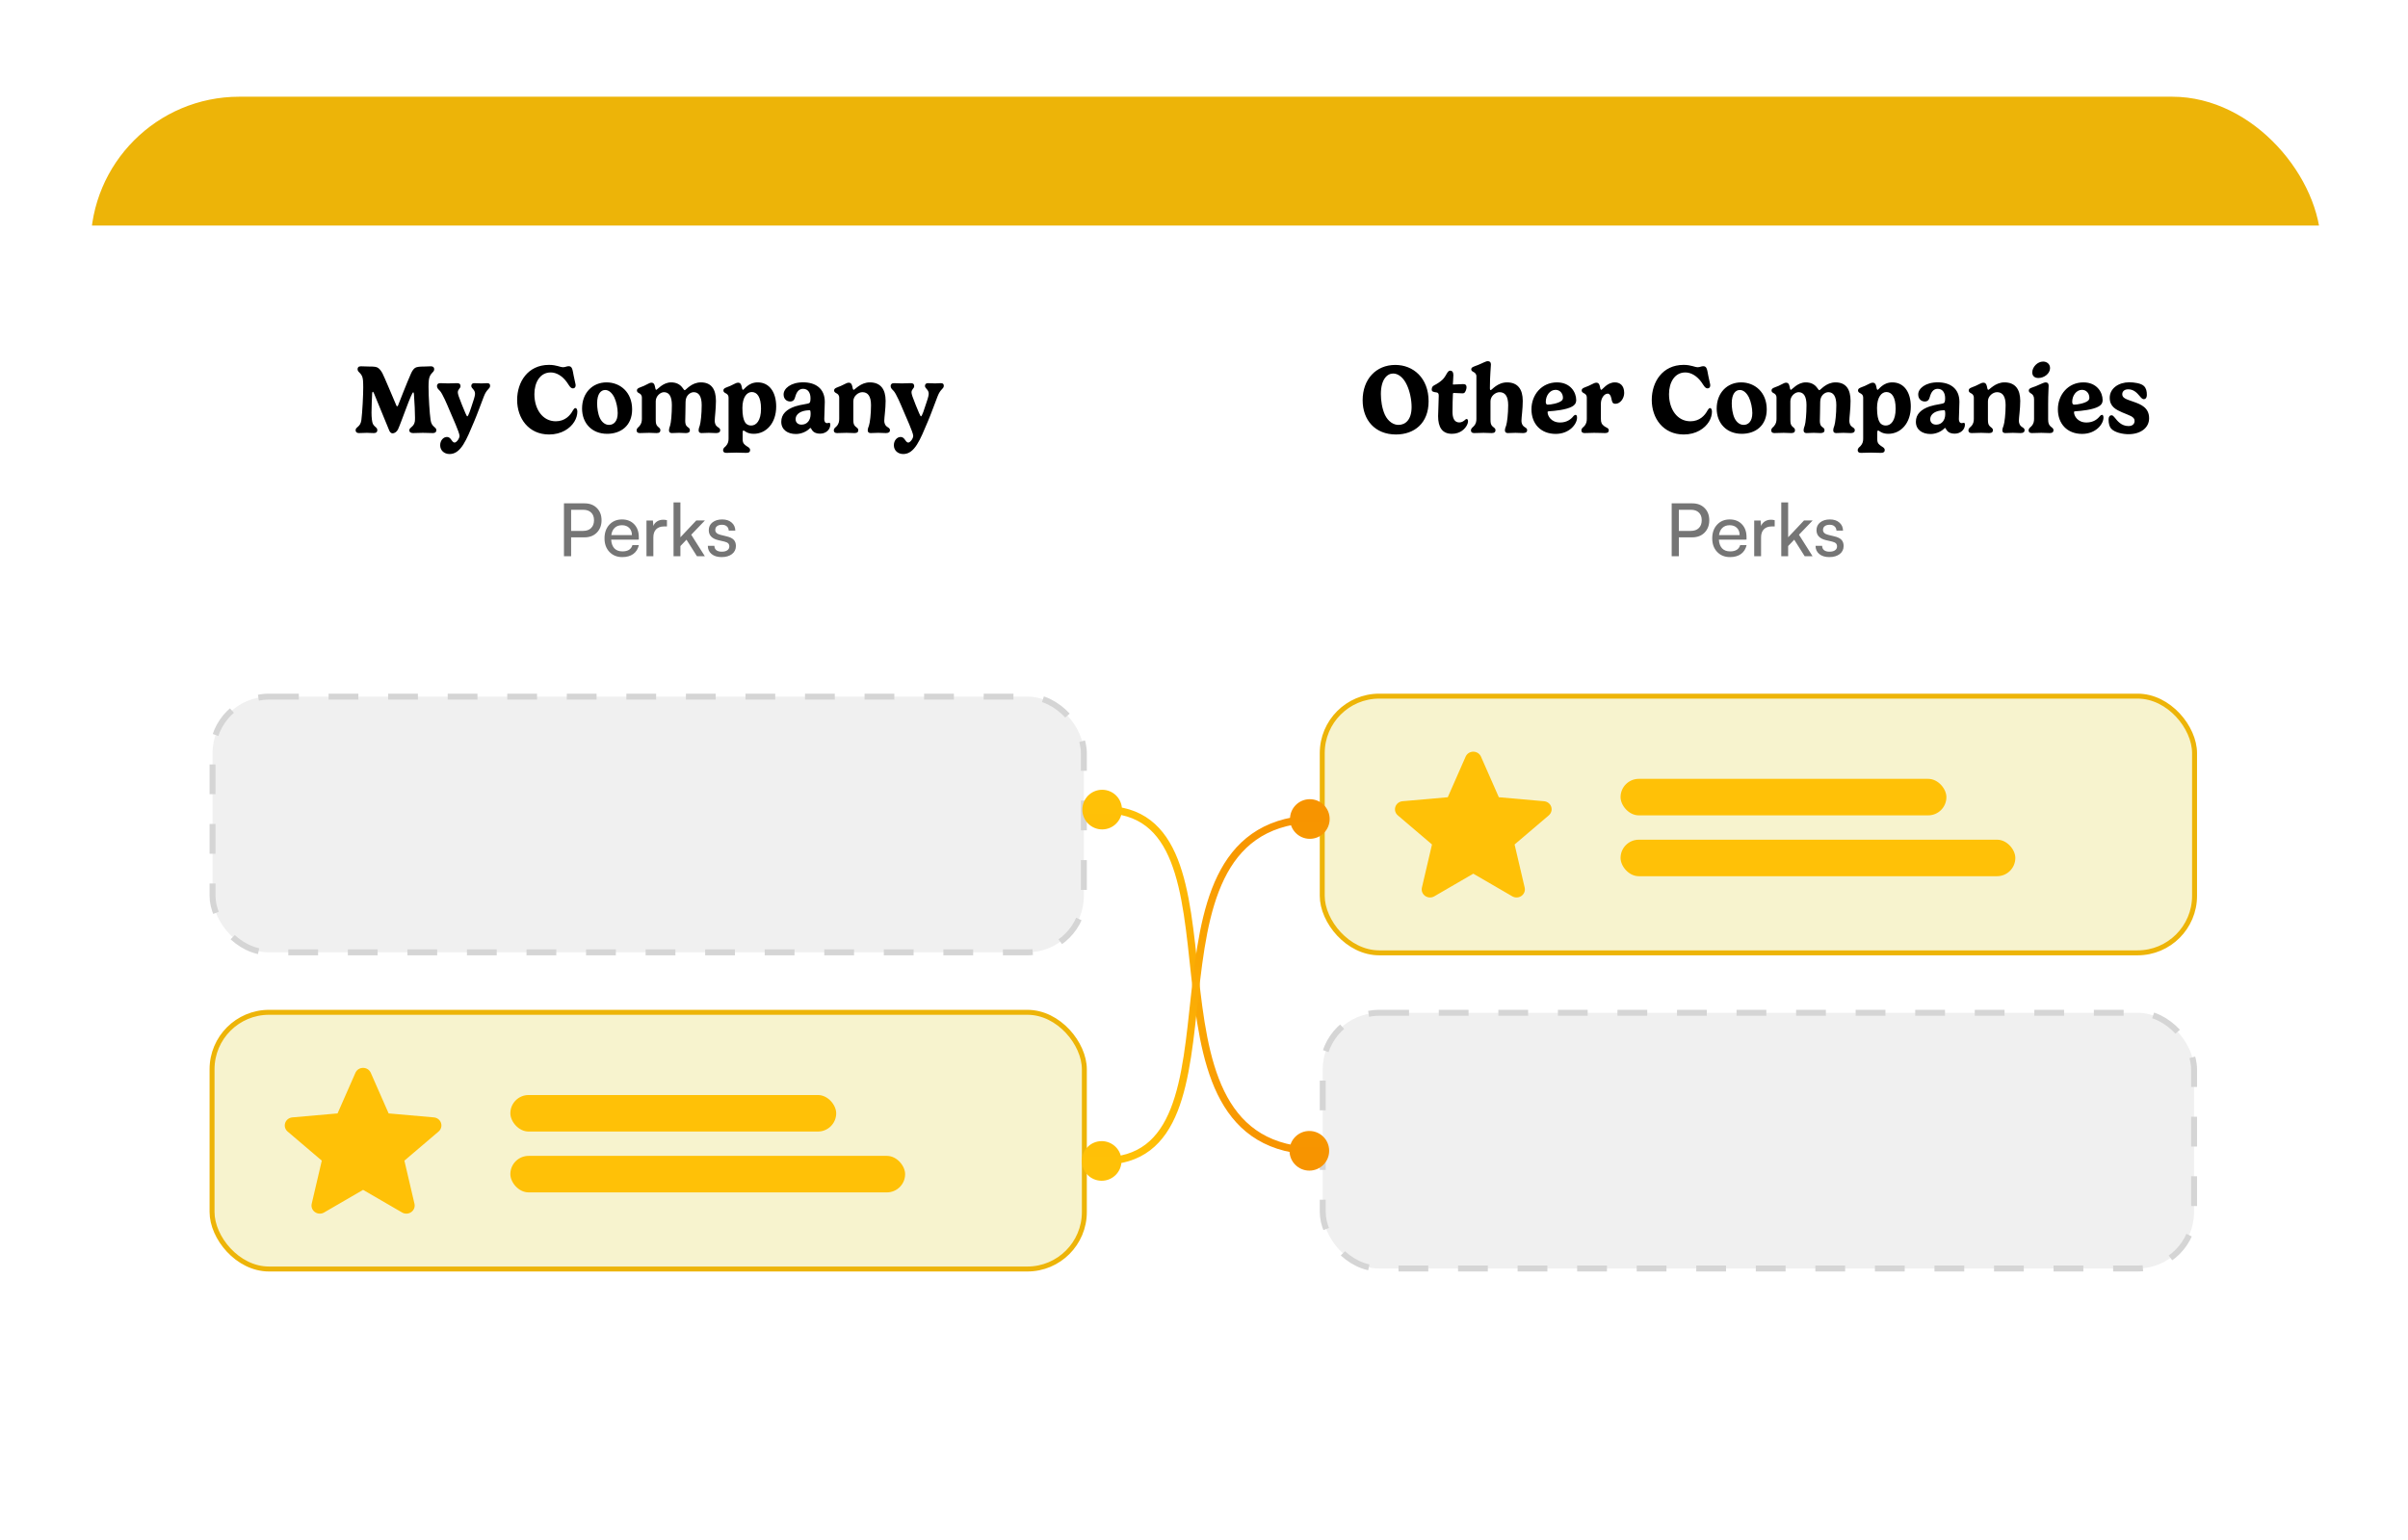 <svg width="186" height="119" viewBox="0 0 186 119" fill="none" xmlns="http://www.w3.org/2000/svg">
    <g filter="url(#filter0_d_2224_10115)">
        <g clip-path="url(#clip0_2224_10115)">
            <rect x="7" y="7" width="172.27" height="104.021" rx="11.485" fill="url(#paint0_linear_2224_10115)" />
            <path
                d="M31.924 29.833C31.856 29.833 31.683 30.239 31.295 31.275C31.058 31.904 30.847 32.483 30.738 32.709C30.648 32.875 30.504 33.003 30.309 33.003C30.211 33.003 30.124 32.913 30.075 32.807C29.973 32.589 29.209 30.672 28.908 29.964C28.859 29.851 28.829 29.795 28.799 29.795C28.768 29.795 28.753 29.844 28.746 29.923C28.731 30.058 28.697 31.181 28.697 31.399C28.697 31.791 28.738 32.133 28.799 32.265C28.938 32.536 29.145 32.54 29.145 32.762C29.145 32.894 29.073 32.984 28.874 32.984C28.629 32.984 28.482 32.965 28.347 32.965C28.177 32.965 27.978 32.984 27.729 32.984C27.552 32.984 27.469 32.898 27.469 32.766C27.469 32.483 27.838 32.547 27.914 31.975C27.993 31.343 28.057 30.04 28.057 29.456C28.057 29.226 28.049 29.038 28.038 28.899C27.985 28.304 27.62 28.338 27.62 28.048C27.62 27.92 27.684 27.826 27.884 27.826C28.019 27.826 28.328 27.844 28.512 27.844C28.949 27.844 29.073 27.867 29.205 27.95C29.345 28.037 29.473 28.24 29.544 28.372C29.661 28.586 30.391 30.33 30.614 30.849C30.629 30.891 30.648 30.917 30.678 30.917C30.696 30.917 30.719 30.906 30.745 30.853C30.809 30.687 31.468 28.997 31.758 28.357C31.856 28.149 31.954 28.021 32.067 27.946C32.191 27.871 32.391 27.844 32.779 27.844C32.895 27.844 33.151 27.826 33.287 27.826C33.472 27.826 33.539 27.924 33.539 28.052C33.539 28.33 33.197 28.315 33.125 28.887C33.106 29.042 33.102 29.275 33.102 29.422C33.102 30.22 33.189 31.489 33.257 31.96C33.336 32.555 33.705 32.483 33.705 32.766C33.705 32.898 33.622 32.984 33.434 32.984C33.193 32.984 32.831 32.965 32.666 32.965C32.41 32.965 32.157 32.984 31.913 32.984C31.721 32.984 31.615 32.905 31.615 32.777C31.615 32.525 31.962 32.536 32.041 32.096C32.052 32.032 32.056 31.926 32.056 31.794C32.056 31.456 32.026 30.627 31.973 29.961C31.962 29.866 31.935 29.833 31.924 29.833ZM37.374 30.156C37.156 30.714 36.862 31.538 36.628 32.081C36.033 33.489 35.612 34.603 34.727 34.603C34.316 34.603 34 34.332 34 33.922C34 33.56 34.241 33.285 34.523 33.285C34.663 33.285 34.749 33.361 34.817 33.447C34.915 33.579 34.987 33.715 35.118 33.715C35.258 33.715 35.495 33.413 35.495 33.199C35.495 32.943 34.934 31.734 34.727 31.233C34.561 30.842 34.173 29.897 33.959 29.701C33.849 29.592 33.752 29.501 33.752 29.351C33.752 29.219 33.834 29.128 34 29.128C34.218 29.128 34.384 29.147 34.61 29.147C34.817 29.147 35.077 29.128 35.303 29.128C35.469 29.128 35.57 29.174 35.57 29.377C35.57 29.52 35.363 29.61 35.363 29.833C35.363 29.972 35.442 30.202 35.679 30.793C35.894 31.316 36.041 31.693 36.094 31.693C36.173 31.693 36.335 31.2 36.523 30.612C36.67 30.186 36.692 30.036 36.692 29.942C36.692 29.618 36.403 29.543 36.403 29.343C36.403 29.207 36.497 29.128 36.621 29.128C36.787 29.128 37.035 29.147 37.186 29.147C37.359 29.147 37.517 29.128 37.638 29.128C37.811 29.128 37.856 29.219 37.856 29.324C37.856 29.595 37.608 29.539 37.374 30.156ZM39.945 30.424C39.945 29.046 40.762 27.716 42.408 27.716C42.988 27.716 43.259 27.897 43.496 27.897C43.666 27.897 43.775 27.818 43.925 27.818C44.215 27.818 44.223 28.108 44.313 28.556C44.411 29.064 44.464 29.189 44.464 29.294C44.464 29.456 44.37 29.531 44.26 29.531C44.061 29.531 43.959 29.302 43.794 29.064C43.447 28.579 42.992 28.3 42.54 28.3C41.708 28.3 41.278 29.079 41.278 29.976C41.278 31.135 41.907 32.073 42.931 32.073C43.639 32.073 44.046 31.621 44.242 31.252C44.309 31.143 44.366 31.053 44.445 31.053C44.554 31.053 44.596 31.203 44.596 31.328C44.596 31.572 44.52 31.851 44.362 32.107C44.038 32.63 43.368 33.093 42.415 33.093C40.826 33.093 39.945 31.836 39.945 30.424ZM46.749 29.656C46.421 29.656 46.124 29.938 46.124 30.687C46.124 31.038 46.18 31.486 46.338 31.828C46.508 32.182 46.775 32.352 47.042 32.352C47.389 32.352 47.713 32.099 47.713 31.437C47.713 31.053 47.611 30.578 47.457 30.243C47.265 29.851 47.005 29.656 46.749 29.656ZM44.96 31.087C44.96 29.893 45.755 29.068 46.85 29.068C47.894 29.068 48.827 29.817 48.827 31.154C48.827 32.416 47.954 33.041 46.896 33.041C45.717 33.041 44.96 32.22 44.96 31.087ZM52.891 29.671C52.981 29.671 53.403 29.068 54.137 29.068C54.947 29.068 55.301 29.595 55.301 30.499C55.301 31.12 55.207 31.772 55.207 32.035C55.207 32.205 55.263 32.378 55.38 32.472C55.512 32.581 55.629 32.604 55.629 32.766C55.629 32.898 55.534 32.984 55.316 32.984C55.124 32.984 54.943 32.965 54.747 32.965C54.495 32.965 54.416 32.984 54.179 32.984C54.021 32.984 53.964 32.89 53.964 32.777C53.964 32.63 54.021 32.491 54.051 32.408C54.122 32.194 54.201 31.501 54.201 30.83C54.201 30.141 53.972 29.825 53.584 29.825C53.332 29.825 52.955 30.062 52.955 30.578C52.955 31.2 52.929 31.772 52.929 32.035C52.929 32.205 52.955 32.374 53.064 32.472C53.188 32.581 53.29 32.604 53.29 32.766C53.29 32.898 53.2 32.984 52.981 32.984C52.786 32.984 52.65 32.965 52.458 32.965C52.206 32.965 52.127 32.984 51.889 32.984C51.731 32.984 51.675 32.89 51.675 32.777C51.675 32.63 51.731 32.491 51.761 32.408C51.833 32.194 51.897 31.501 51.897 30.83C51.897 30.141 51.675 29.825 51.287 29.825C51.016 29.825 50.651 30.122 50.651 30.529V31.93C50.651 32.227 50.681 32.34 50.786 32.457C50.888 32.57 51.008 32.596 51.008 32.766C51.008 32.894 50.937 32.984 50.722 32.984C50.515 32.984 50.331 32.965 50.139 32.965C49.898 32.965 49.675 32.984 49.412 32.984C49.235 32.984 49.175 32.89 49.175 32.777C49.175 32.615 49.31 32.532 49.378 32.461C49.555 32.265 49.581 32.069 49.581 31.877V30.251C49.581 30.032 49.457 29.946 49.352 29.897C49.284 29.859 49.197 29.81 49.197 29.693C49.197 29.501 49.438 29.467 49.728 29.343C50.097 29.174 50.184 29.091 50.312 29.091C50.451 29.091 50.534 29.151 50.579 29.343C50.613 29.49 50.632 29.644 50.688 29.644C50.771 29.644 51.193 29.068 51.84 29.068C52.224 29.068 52.522 29.211 52.722 29.49C52.808 29.599 52.842 29.671 52.891 29.671ZM58.068 29.814C57.703 29.814 57.345 30.198 57.345 31.041C57.345 32.178 57.661 32.401 58.027 32.401C58.407 32.401 58.783 32.039 58.783 31.098C58.783 30.175 58.471 29.814 58.068 29.814ZM59.955 30.936C59.955 32.22 59.183 33.041 58.215 33.041C57.691 33.041 57.511 32.785 57.432 32.785C57.383 32.785 57.364 32.837 57.364 32.992V33.466C57.364 33.786 57.511 33.873 57.658 33.982C57.782 34.069 57.94 34.125 57.94 34.295C57.94 34.426 57.868 34.513 57.65 34.513C57.458 34.513 57.074 34.494 56.863 34.494C56.607 34.494 56.37 34.513 56.099 34.513C55.914 34.513 55.854 34.419 55.854 34.31C55.854 34.144 55.993 34.061 56.065 33.99C56.249 33.794 56.276 33.602 56.276 33.406V30.251C56.276 30.028 56.136 29.942 56.023 29.893C55.944 29.844 55.877 29.795 55.877 29.693C55.877 29.501 56.11 29.467 56.4 29.343C56.769 29.174 56.871 29.091 57.006 29.091C57.145 29.091 57.225 29.151 57.277 29.343C57.307 29.49 57.33 29.644 57.39 29.644C57.477 29.644 57.786 29.068 58.527 29.068C59.446 29.068 59.955 29.848 59.955 30.936ZM62.613 31.523C62.613 31.279 62.587 31.222 62.546 31.222C62.327 31.222 62.131 31.252 61.954 31.316C61.634 31.429 61.454 31.659 61.454 31.911C61.454 32.163 61.634 32.333 61.909 32.333C62.35 32.333 62.613 31.986 62.613 31.523ZM61.423 30.921C61.894 30.77 62.41 30.74 62.516 30.661C62.561 30.627 62.606 30.548 62.606 30.299C62.606 29.885 62.425 29.565 62.03 29.565C61.698 29.565 61.521 29.829 61.423 30.194C61.367 30.397 61.28 30.544 61.032 30.544C60.776 30.544 60.527 30.363 60.527 29.998C60.527 29.546 61.073 29.064 62.037 29.064C62.975 29.064 63.709 29.524 63.709 30.571C63.709 31.053 63.668 31.52 63.668 31.904C63.668 32.05 63.717 32.216 63.886 32.216C63.965 32.216 64.003 32.19 64.059 32.19C64.101 32.19 64.135 32.246 64.135 32.333C64.135 32.728 63.784 33.029 63.351 33.029C62.998 33.029 62.787 32.901 62.666 32.657C62.651 32.623 62.628 32.589 62.598 32.589C62.568 32.589 62.538 32.63 62.508 32.66C62.271 32.883 61.875 33.056 61.476 33.056C60.84 33.056 60.347 32.728 60.347 32.111C60.347 31.516 60.764 31.143 61.423 30.921ZM68.408 30.499C68.408 31.12 68.303 31.772 68.303 32.035C68.303 32.205 68.363 32.374 68.487 32.472C68.627 32.578 68.743 32.604 68.743 32.766C68.743 32.898 68.653 32.984 68.431 32.984C68.231 32.984 68.058 32.965 67.843 32.965C67.591 32.965 67.486 32.984 67.248 32.984C67.087 32.984 67.026 32.89 67.026 32.777C67.026 32.63 67.094 32.491 67.12 32.408C67.196 32.194 67.279 31.501 67.279 30.83C67.279 30.141 67.041 29.825 66.616 29.825C66.299 29.825 65.912 30.122 65.912 30.529V31.93C65.912 32.227 65.946 32.34 66.058 32.457C66.168 32.57 66.296 32.596 66.296 32.766C66.296 32.894 66.224 32.984 66.002 32.984C65.787 32.984 65.584 32.965 65.385 32.965C65.136 32.965 64.921 32.984 64.65 32.984C64.466 32.984 64.406 32.89 64.406 32.777C64.406 32.615 64.545 32.532 64.616 32.461C64.801 32.265 64.823 32.069 64.823 31.877V30.251C64.823 30.032 64.688 29.942 64.575 29.893C64.496 29.844 64.428 29.795 64.428 29.693C64.428 29.501 64.662 29.467 64.948 29.343C65.32 29.174 65.422 29.091 65.554 29.091C65.693 29.091 65.772 29.151 65.825 29.343C65.855 29.49 65.878 29.644 65.942 29.644C66.025 29.644 66.477 29.068 67.188 29.068C68.017 29.068 68.408 29.595 68.408 30.499ZM72.418 30.156C72.199 30.714 71.906 31.538 71.672 32.081C71.077 33.489 70.656 34.603 69.771 34.603C69.36 34.603 69.044 34.332 69.044 33.922C69.044 33.56 69.285 33.285 69.567 33.285C69.707 33.285 69.793 33.361 69.861 33.447C69.959 33.579 70.031 33.715 70.162 33.715C70.302 33.715 70.539 33.413 70.539 33.199C70.539 32.943 69.978 31.734 69.771 31.233C69.605 30.842 69.217 29.897 69.002 29.701C68.893 29.592 68.795 29.501 68.795 29.351C68.795 29.219 68.878 29.128 69.044 29.128C69.262 29.128 69.428 29.147 69.654 29.147C69.861 29.147 70.121 29.128 70.347 29.128C70.513 29.128 70.614 29.174 70.614 29.377C70.614 29.52 70.407 29.61 70.407 29.833C70.407 29.972 70.486 30.202 70.723 30.793C70.938 31.316 71.085 31.693 71.138 31.693C71.217 31.693 71.379 31.2 71.567 30.612C71.714 30.186 71.736 30.036 71.736 29.942C71.736 29.618 71.446 29.543 71.446 29.343C71.446 29.207 71.54 29.128 71.665 29.128C71.83 29.128 72.079 29.147 72.23 29.147C72.403 29.147 72.561 29.128 72.681 29.128C72.855 29.128 72.9 29.219 72.9 29.324C72.9 29.595 72.651 29.539 72.418 30.156Z"
                fill="black" />
            <path
                d="M45.149 41.039H44.115V42.497H43.562V38.413H45.149C45.548 38.413 45.866 38.534 46.103 38.775C46.344 39.012 46.465 39.328 46.465 39.723C46.465 40.108 46.344 40.424 46.103 40.672C45.862 40.917 45.544 41.039 45.149 41.039ZM45.053 38.91H44.115V40.542H45.03C45.301 40.542 45.51 40.469 45.657 40.322C45.808 40.175 45.883 39.974 45.883 39.718C45.883 39.462 45.809 39.264 45.663 39.125C45.516 38.982 45.312 38.91 45.053 38.91ZM48.066 42.565C47.66 42.565 47.328 42.431 47.072 42.163C46.82 41.896 46.694 41.548 46.694 41.118C46.694 40.685 46.818 40.333 47.066 40.062C47.319 39.791 47.645 39.656 48.044 39.656C48.435 39.656 48.75 39.78 48.987 40.028C49.224 40.277 49.343 40.606 49.343 41.017V41.215L47.208 41.22C47.227 41.51 47.309 41.734 47.456 41.892C47.607 42.047 47.814 42.124 48.078 42.124C48.499 42.124 48.757 41.962 48.851 41.638H49.348C49.281 41.936 49.136 42.165 48.913 42.327C48.691 42.485 48.409 42.565 48.066 42.565ZM48.044 40.102C47.814 40.102 47.627 40.168 47.484 40.3C47.341 40.431 47.253 40.62 47.219 40.864H48.812C48.812 40.635 48.742 40.45 48.603 40.311C48.464 40.172 48.277 40.102 48.044 40.102ZM51.517 39.712V40.198H51.28C51.028 40.198 50.828 40.271 50.681 40.418C50.538 40.565 50.467 40.77 50.467 41.034V42.497H49.936V39.74H50.433L50.467 40.158C50.523 40.011 50.619 39.895 50.755 39.808C50.89 39.722 51.05 39.678 51.235 39.678C51.318 39.678 51.412 39.69 51.517 39.712ZM52.557 42.497H52.026V38.34H52.557V41.034L53.783 39.735H54.45L53.393 40.836L54.444 42.497H53.834L53.026 41.22L52.557 41.712V42.497ZM54.674 41.695H55.182C55.182 41.834 55.231 41.945 55.329 42.028C55.431 42.107 55.57 42.147 55.747 42.147C55.932 42.147 56.075 42.111 56.176 42.039C56.282 41.968 56.335 41.868 56.335 41.74C56.335 41.642 56.306 41.565 56.25 41.508C56.193 41.448 56.096 41.401 55.956 41.367L55.47 41.254C54.989 41.137 54.748 40.881 54.748 40.486C54.748 40.234 54.843 40.032 55.035 39.882C55.228 39.731 55.478 39.656 55.787 39.656C56.088 39.656 56.329 39.735 56.51 39.893C56.694 40.047 56.79 40.256 56.798 40.52H56.289C56.282 40.38 56.233 40.271 56.143 40.192C56.052 40.109 55.928 40.068 55.77 40.068C55.604 40.068 55.476 40.104 55.386 40.175C55.295 40.243 55.25 40.341 55.25 40.469C55.25 40.654 55.386 40.78 55.657 40.847L56.143 40.966C56.384 41.023 56.56 41.109 56.673 41.226C56.786 41.343 56.843 41.503 56.843 41.706C56.843 41.966 56.741 42.175 56.538 42.333C56.335 42.487 56.067 42.565 55.736 42.565C55.412 42.565 55.154 42.485 54.962 42.327C54.77 42.169 54.674 41.958 54.674 41.695Z"
                fill="#757575" />
            <rect x="16.417" y="53.344" width="67.303" height="19.754" rx="4.364" fill="#F0F0F0" stroke="#D5D5D5"
                stroke-width="0.459" stroke-dasharray="2.3 2.3" />
            <rect x="16.379" y="77.73" width="67.379" height="19.83" rx="4.402" fill="#F7F3CE" stroke="#EDB408"
                stroke-width="0.383" />
            <g clip-path="url(#clip1_2224_10115)">
                <path
                    d="M34.065 86.277C33.986 86.039 33.768 85.87 33.511 85.848L30.019 85.54L28.638 82.4C28.536 82.17 28.304 82.022 28.046 82.022C27.789 82.022 27.557 82.17 27.455 82.401L26.074 85.54L22.581 85.848C22.324 85.871 22.107 86.039 22.028 86.277C21.948 86.515 22.022 86.776 22.216 86.941L24.856 89.189L24.077 92.519C24.02 92.764 24.118 93.017 24.327 93.164C24.44 93.243 24.571 93.283 24.704 93.283C24.818 93.283 24.932 93.254 25.034 93.194L28.046 91.446L31.058 93.194C31.278 93.323 31.556 93.311 31.765 93.164C31.974 93.017 32.072 92.764 32.015 92.519L31.236 89.189L33.876 86.941C34.07 86.776 34.145 86.516 34.065 86.277Z"
                    fill="#FFC107" />
            </g>
            <rect x="39.421" y="84.12" width="25.169" height="2.82" rx="1.41" fill="#FFC107" />
            <rect x="39.421" y="88.821" width="30.493" height="2.82" rx="1.41" fill="#FFC107" />
            <path
                d="M107.612 28.383C107.145 28.383 106.663 28.842 106.663 29.968C106.663 30.48 106.749 31.075 106.975 31.576C107.235 32.114 107.649 32.352 108.022 32.352C108.561 32.352 109.035 31.953 109.035 30.966C109.035 30.409 108.896 29.738 108.666 29.26C108.417 28.714 108.015 28.383 107.612 28.383ZM105.254 30.446C105.254 28.835 106.279 27.72 107.777 27.72C109.163 27.72 110.349 28.726 110.349 30.529C110.349 32.235 109.231 33.093 107.83 33.093C106.218 33.093 105.254 31.986 105.254 30.446ZM112.228 29.957C112.213 30.111 112.194 30.951 112.194 31.343C112.194 31.772 112.307 32.163 112.721 32.163C112.928 32.163 113.071 32.043 113.166 31.964C113.211 31.919 113.241 31.896 113.282 31.896C113.339 31.896 113.395 31.938 113.395 32.077C113.395 32.156 113.369 32.258 113.316 32.359C113.173 32.653 112.8 33.041 112.149 33.041C111.407 33.041 111.083 32.54 111.083 31.678C111.083 31.335 111.132 30.533 111.132 30.1C111.132 29.946 111.091 29.866 110.966 29.844C110.733 29.817 110.59 29.78 110.59 29.633C110.59 29.501 110.624 29.373 110.767 29.302C111.015 29.177 111.264 29.015 111.445 28.835C111.746 28.522 111.787 28.161 112.021 28.161C112.156 28.161 112.262 28.266 112.262 28.496C112.262 28.654 112.224 29.17 112.224 29.204C112.224 29.223 112.228 29.234 112.258 29.234C112.333 29.234 112.909 29.2 113.007 29.2C113.177 29.2 113.278 29.249 113.278 29.456C113.278 29.592 113.203 29.78 113.124 29.866C113.101 29.889 113.049 29.915 112.977 29.915C112.894 29.915 112.405 29.885 112.292 29.885C112.269 29.885 112.232 29.893 112.228 29.957ZM114.041 31.877V28.594C114.041 28.405 113.909 28.308 113.797 28.255C113.717 28.21 113.642 28.161 113.642 28.059C113.642 27.878 113.876 27.844 114.166 27.724C114.535 27.577 114.757 27.43 114.922 27.43C115.069 27.43 115.163 27.506 115.163 27.679C115.163 27.886 115.084 28.485 115.084 29.516C115.084 29.64 115.114 29.667 115.145 29.667C115.227 29.667 115.66 29.068 116.406 29.068C117.234 29.068 117.622 29.595 117.622 30.499C117.622 31.12 117.521 31.772 117.521 32.035C117.521 32.205 117.581 32.374 117.701 32.472C117.844 32.578 117.961 32.604 117.961 32.766C117.961 32.898 117.867 32.984 117.645 32.984C117.449 32.984 117.276 32.965 117.061 32.965C116.809 32.965 116.703 32.984 116.466 32.984C116.304 32.984 116.244 32.89 116.244 32.777C116.244 32.63 116.308 32.491 116.338 32.408C116.41 32.194 116.496 31.501 116.496 30.83C116.496 30.141 116.259 29.825 115.83 29.825C115.517 29.825 115.129 30.122 115.129 30.529V31.93C115.129 32.227 115.163 32.34 115.276 32.457C115.386 32.57 115.514 32.596 115.514 32.766C115.514 32.894 115.442 32.984 115.22 32.984C115.005 32.984 114.813 32.965 114.599 32.965C114.343 32.965 114.184 32.984 113.864 32.984C113.68 32.984 113.62 32.89 113.62 32.777C113.62 32.615 113.763 32.532 113.83 32.461C114.019 32.265 114.041 32.069 114.041 31.877ZM120.726 30.258C120.726 29.908 120.485 29.644 120.157 29.644C119.709 29.644 119.4 30.1 119.4 30.567C119.4 30.706 119.445 30.789 119.547 30.789C119.784 30.789 120.394 30.687 120.628 30.48C120.692 30.42 120.726 30.352 120.726 30.258ZM121.43 30.936C120.997 31.181 120.101 31.275 119.637 31.301C119.566 31.305 119.54 31.32 119.54 31.373C119.54 31.651 119.811 32.167 120.504 32.167C121.038 32.167 121.358 31.907 121.55 31.659C121.599 31.61 121.656 31.576 121.701 31.576C121.769 31.576 121.814 31.644 121.814 31.791C121.814 32.284 121.234 33.048 120.165 33.048C119.005 33.048 118.293 32.261 118.293 31.147C118.293 30.028 119.08 29.068 120.266 29.068C121.298 29.068 121.75 29.829 121.75 30.431C121.75 30.687 121.622 30.834 121.43 30.936ZM124.188 29.938C123.887 29.938 123.657 30.333 123.657 30.699V31.881C123.657 32.178 123.717 32.303 123.928 32.461C124.052 32.555 124.267 32.593 124.267 32.766C124.267 32.894 124.199 32.984 123.977 32.984C123.759 32.984 123.502 32.965 123.13 32.965C122.874 32.965 122.715 32.984 122.395 32.984C122.211 32.984 122.151 32.89 122.151 32.777C122.151 32.615 122.29 32.532 122.362 32.461C122.546 32.265 122.569 32.069 122.569 31.877V30.251C122.569 30.032 122.433 29.942 122.32 29.893C122.241 29.844 122.173 29.795 122.173 29.693C122.173 29.501 122.407 29.467 122.693 29.343C123.066 29.174 123.167 29.091 123.299 29.091C123.438 29.091 123.518 29.151 123.57 29.343C123.6 29.49 123.623 29.644 123.687 29.644C123.77 29.644 124.131 29.068 124.738 29.068C125.107 29.068 125.457 29.287 125.457 29.885C125.457 30.299 125.156 30.721 124.783 30.721C124.534 30.721 124.523 30.567 124.466 30.307C124.417 30.07 124.32 29.938 124.188 29.938ZM127.586 30.424C127.586 29.046 128.403 27.716 130.049 27.716C130.629 27.716 130.9 27.897 131.137 27.897C131.306 27.897 131.416 27.818 131.566 27.818C131.856 27.818 131.864 28.108 131.954 28.556C132.052 29.064 132.105 29.189 132.105 29.294C132.105 29.456 132.011 29.531 131.901 29.531C131.702 29.531 131.6 29.302 131.434 29.064C131.088 28.579 130.632 28.3 130.181 28.3C129.348 28.3 128.919 29.079 128.919 29.976C128.919 31.135 129.548 32.073 130.572 32.073C131.28 32.073 131.687 31.621 131.883 31.252C131.95 31.143 132.007 31.053 132.086 31.053C132.195 31.053 132.236 31.203 132.236 31.328C132.236 31.572 132.161 31.851 132.003 32.107C131.679 32.63 131.009 33.093 130.056 33.093C128.467 33.093 127.586 31.836 127.586 30.424ZM134.39 29.656C134.062 29.656 133.765 29.938 133.765 30.687C133.765 31.038 133.821 31.486 133.979 31.828C134.149 32.182 134.416 32.352 134.683 32.352C135.03 32.352 135.354 32.099 135.354 31.437C135.354 31.053 135.252 30.578 135.098 30.243C134.906 29.851 134.646 29.656 134.39 29.656ZM132.601 31.087C132.601 29.893 133.396 29.068 134.491 29.068C135.534 29.068 136.468 29.817 136.468 31.154C136.468 32.416 135.595 33.041 134.537 33.041C133.358 33.041 132.601 32.22 132.601 31.087ZM140.532 29.671C140.622 29.671 141.044 29.068 141.778 29.068C142.588 29.068 142.942 29.595 142.942 30.499C142.942 31.12 142.848 31.772 142.848 32.035C142.848 32.205 142.904 32.378 143.021 32.472C143.153 32.581 143.269 32.604 143.269 32.766C143.269 32.898 143.175 32.984 142.957 32.984C142.765 32.984 142.584 32.965 142.388 32.965C142.136 32.965 142.057 32.984 141.82 32.984C141.662 32.984 141.605 32.89 141.605 32.777C141.605 32.63 141.662 32.491 141.692 32.408C141.763 32.194 141.842 31.501 141.842 30.83C141.842 30.141 141.613 29.825 141.225 29.825C140.972 29.825 140.596 30.062 140.596 30.578C140.596 31.2 140.57 31.772 140.57 32.035C140.57 32.205 140.596 32.374 140.705 32.472C140.829 32.581 140.931 32.604 140.931 32.766C140.931 32.898 140.841 32.984 140.622 32.984C140.426 32.984 140.291 32.965 140.099 32.965C139.847 32.965 139.768 32.984 139.53 32.984C139.372 32.984 139.316 32.89 139.316 32.777C139.316 32.63 139.372 32.491 139.402 32.408C139.474 32.194 139.538 31.501 139.538 30.83C139.538 30.141 139.316 29.825 138.928 29.825C138.657 29.825 138.291 30.122 138.291 30.529V31.93C138.291 32.227 138.322 32.34 138.427 32.457C138.529 32.57 138.649 32.596 138.649 32.766C138.649 32.894 138.578 32.984 138.363 32.984C138.156 32.984 137.971 32.965 137.779 32.965C137.538 32.965 137.316 32.984 137.053 32.984C136.876 32.984 136.815 32.89 136.815 32.777C136.815 32.615 136.951 32.532 137.019 32.461C137.196 32.265 137.222 32.069 137.222 31.877V30.251C137.222 30.032 137.098 29.946 136.992 29.897C136.925 29.859 136.838 29.81 136.838 29.693C136.838 29.501 137.079 29.467 137.369 29.343C137.738 29.174 137.825 29.091 137.953 29.091C138.092 29.091 138.175 29.151 138.22 29.343C138.254 29.49 138.273 29.644 138.329 29.644C138.412 29.644 138.834 29.068 139.481 29.068C139.865 29.068 140.163 29.211 140.362 29.49C140.449 29.599 140.483 29.671 140.532 29.671ZM145.709 29.814C145.344 29.814 144.986 30.198 144.986 31.041C144.986 32.178 145.302 32.401 145.668 32.401C146.048 32.401 146.424 32.039 146.424 31.098C146.424 30.175 146.112 29.814 145.709 29.814ZM147.595 30.936C147.595 32.22 146.824 33.041 145.856 33.041C145.332 33.041 145.152 32.785 145.073 32.785C145.024 32.785 145.005 32.837 145.005 32.992V33.466C145.005 33.786 145.152 33.873 145.299 33.982C145.423 34.069 145.581 34.125 145.581 34.295C145.581 34.426 145.509 34.513 145.291 34.513C145.099 34.513 144.715 34.494 144.504 34.494C144.248 34.494 144.011 34.513 143.74 34.513C143.555 34.513 143.495 34.419 143.495 34.31C143.495 34.144 143.634 34.061 143.706 33.99C143.89 33.794 143.917 33.602 143.917 33.406V30.251C143.917 30.028 143.777 29.942 143.664 29.893C143.585 29.844 143.517 29.795 143.517 29.693C143.517 29.501 143.751 29.467 144.041 29.343C144.41 29.174 144.512 29.091 144.647 29.091C144.786 29.091 144.865 29.151 144.918 29.343C144.948 29.49 144.971 29.644 145.031 29.644C145.118 29.644 145.427 29.068 146.168 29.068C147.087 29.068 147.595 29.848 147.595 30.936ZM150.254 31.523C150.254 31.279 150.228 31.222 150.186 31.222C149.968 31.222 149.772 31.252 149.595 31.316C149.275 31.429 149.095 31.659 149.095 31.911C149.095 32.163 149.275 32.333 149.55 32.333C149.991 32.333 150.254 31.986 150.254 31.523ZM149.064 30.921C149.535 30.77 150.051 30.74 150.156 30.661C150.202 30.627 150.247 30.548 150.247 30.299C150.247 29.885 150.066 29.565 149.671 29.565C149.339 29.565 149.162 29.829 149.064 30.194C149.008 30.397 148.921 30.544 148.673 30.544C148.417 30.544 148.168 30.363 148.168 29.998C148.168 29.546 148.714 29.064 149.678 29.064C150.616 29.064 151.35 29.524 151.35 30.571C151.35 31.053 151.309 31.52 151.309 31.904C151.309 32.05 151.358 32.216 151.527 32.216C151.606 32.216 151.644 32.19 151.7 32.19C151.742 32.19 151.776 32.246 151.776 32.333C151.776 32.728 151.425 33.029 150.992 33.029C150.638 33.029 150.427 32.901 150.307 32.657C150.292 32.623 150.269 32.589 150.239 32.589C150.209 32.589 150.179 32.63 150.149 32.66C149.912 32.883 149.516 33.056 149.117 33.056C148.481 33.056 147.987 32.728 147.987 32.111C147.987 31.516 148.405 31.143 149.064 30.921ZM156.049 30.499C156.049 31.12 155.944 31.772 155.944 32.035C155.944 32.205 156.004 32.374 156.128 32.472C156.267 32.578 156.384 32.604 156.384 32.766C156.384 32.898 156.294 32.984 156.072 32.984C155.872 32.984 155.699 32.965 155.484 32.965C155.232 32.965 155.127 32.984 154.889 32.984C154.727 32.984 154.667 32.89 154.667 32.777C154.667 32.63 154.735 32.491 154.761 32.408C154.837 32.194 154.919 31.501 154.919 30.83C154.919 30.141 154.682 29.825 154.257 29.825C153.94 29.825 153.553 30.122 153.553 30.529V31.93C153.553 32.227 153.586 32.34 153.699 32.457C153.809 32.57 153.937 32.596 153.937 32.766C153.937 32.894 153.865 32.984 153.643 32.984C153.428 32.984 153.225 32.965 153.025 32.965C152.777 32.965 152.562 32.984 152.291 32.984C152.107 32.984 152.046 32.89 152.046 32.777C152.046 32.615 152.186 32.532 152.257 32.461C152.442 32.265 152.464 32.069 152.464 31.877V30.251C152.464 30.032 152.329 29.942 152.216 29.893C152.137 29.844 152.069 29.795 152.069 29.693C152.069 29.501 152.302 29.467 152.589 29.343C152.961 29.174 153.063 29.091 153.195 29.091C153.334 29.091 153.413 29.151 153.466 29.343C153.496 29.49 153.519 29.644 153.583 29.644C153.666 29.644 154.117 29.068 154.829 29.068C155.657 29.068 156.049 29.595 156.049 30.499ZM156.977 28.296C156.977 27.882 157.38 27.46 157.813 27.46C158.114 27.46 158.351 27.656 158.351 27.965C158.351 28.387 157.899 28.729 157.451 28.729C157.127 28.729 156.977 28.545 156.977 28.296ZM158.242 29.317C158.242 29.543 158.204 29.942 158.204 30.725V31.93C158.204 32.227 158.265 32.34 158.378 32.457C158.487 32.57 158.615 32.596 158.615 32.766C158.615 32.894 158.543 32.984 158.325 32.984C158.106 32.984 157.888 32.965 157.673 32.965C157.417 32.965 157.259 32.984 156.939 32.984C156.755 32.984 156.694 32.89 156.694 32.777C156.694 32.615 156.837 32.532 156.905 32.461C157.094 32.265 157.116 32.069 157.116 31.877V30.36C157.116 30.122 157.003 29.987 156.879 29.923C156.8 29.87 156.709 29.814 156.709 29.705C156.709 29.501 156.95 29.482 157.24 29.366C157.609 29.219 157.869 29.068 158.001 29.068C158.159 29.068 158.242 29.143 158.242 29.317ZM161.388 30.258C161.388 29.908 161.147 29.644 160.82 29.644C160.372 29.644 160.063 30.1 160.063 30.567C160.063 30.706 160.108 30.789 160.21 30.789C160.447 30.789 161.057 30.687 161.29 30.48C161.354 30.42 161.388 30.352 161.388 30.258ZM162.092 30.936C161.659 31.181 160.763 31.275 160.3 31.301C160.229 31.305 160.202 31.32 160.202 31.373C160.202 31.651 160.473 32.167 161.166 32.167C161.701 32.167 162.021 31.907 162.213 31.659C162.262 31.61 162.318 31.576 162.364 31.576C162.431 31.576 162.477 31.644 162.477 31.791C162.477 32.284 161.897 33.048 160.827 33.048C159.667 33.048 158.956 32.261 158.956 31.147C158.956 30.028 159.743 29.068 160.929 29.068C161.961 29.068 162.412 29.829 162.412 30.431C162.412 30.687 162.284 30.834 162.092 30.936ZM164.466 29.061C164.85 29.061 165.396 29.136 165.611 29.358C165.78 29.531 165.829 29.75 165.829 30.047C165.829 30.254 165.728 30.367 165.6 30.367C165.472 30.367 165.378 30.247 165.265 30.115C165.08 29.897 164.824 29.603 164.391 29.603C164.086 29.603 163.928 29.772 163.928 29.983C163.928 30.284 164.229 30.367 164.79 30.563C165.396 30.77 166.003 31.034 166.003 31.84C166.003 32.581 165.347 33.071 164.406 33.071C163.984 33.071 163.344 32.947 163.069 32.638C162.953 32.517 162.87 32.261 162.87 31.938C162.87 31.734 162.953 31.61 163.107 31.61C163.194 31.61 163.269 31.689 163.352 31.794C163.555 32.047 163.853 32.442 164.414 32.442C164.715 32.442 164.881 32.28 164.881 32.043C164.881 31.7 164.455 31.621 163.92 31.384C163.465 31.181 162.96 30.955 162.96 30.258C162.96 29.524 163.661 29.061 164.466 29.061Z"
                fill="black" />
            <path
                d="M130.712 41.039H129.679V42.497H129.125V38.413H130.712C131.111 38.413 131.43 38.534 131.667 38.775C131.908 39.012 132.028 39.328 132.028 39.723C132.028 40.108 131.908 40.424 131.667 40.672C131.426 40.917 131.108 41.039 130.712 41.039ZM130.616 38.91H129.679V40.542H130.594C130.865 40.542 131.074 40.469 131.221 40.322C131.371 40.175 131.446 39.974 131.446 39.718C131.446 39.462 131.373 39.264 131.226 39.125C131.079 38.982 130.876 38.91 130.616 38.91ZM133.63 42.565C133.223 42.565 132.892 42.431 132.636 42.163C132.383 41.896 132.257 41.548 132.257 41.118C132.257 40.685 132.381 40.333 132.63 40.062C132.882 39.791 133.208 39.656 133.607 39.656C133.999 39.656 134.313 39.78 134.55 40.028C134.788 40.277 134.906 40.606 134.906 41.017V41.215L132.771 41.22C132.79 41.51 132.873 41.734 133.02 41.892C133.17 42.047 133.377 42.124 133.641 42.124C134.063 42.124 134.321 41.962 134.415 41.638H134.912C134.844 41.936 134.699 42.165 134.477 42.327C134.255 42.485 133.972 42.565 133.63 42.565ZM133.607 40.102C133.377 40.102 133.191 40.168 133.048 40.3C132.905 40.431 132.816 40.62 132.782 40.864H134.375C134.375 40.635 134.306 40.45 134.166 40.311C134.027 40.172 133.841 40.102 133.607 40.102ZM137.081 39.712V40.198H136.843C136.591 40.198 136.392 40.271 136.245 40.418C136.102 40.565 136.03 40.77 136.03 41.034V42.497H135.499V39.74H135.996L136.03 40.158C136.087 40.011 136.183 39.895 136.318 39.808C136.454 39.722 136.614 39.678 136.798 39.678C136.881 39.678 136.975 39.69 137.081 39.712ZM138.121 42.497H137.59V38.34H138.121V41.034L139.347 39.735H140.013L138.957 40.836L140.007 42.497H139.397L138.59 41.22L138.121 41.712V42.497ZM140.238 41.695H140.746C140.746 41.834 140.795 41.945 140.893 42.028C140.994 42.107 141.134 42.147 141.311 42.147C141.495 42.147 141.638 42.111 141.74 42.039C141.845 41.968 141.898 41.868 141.898 41.74C141.898 41.642 141.87 41.565 141.813 41.508C141.757 41.448 141.659 41.401 141.52 41.367L141.034 41.254C140.552 41.137 140.311 40.881 140.311 40.486C140.311 40.234 140.407 40.032 140.599 39.882C140.791 39.731 141.041 39.656 141.35 39.656C141.651 39.656 141.892 39.735 142.073 39.893C142.258 40.047 142.354 40.256 142.361 40.52H141.853C141.845 40.38 141.796 40.271 141.706 40.192C141.616 40.109 141.491 40.068 141.333 40.068C141.168 40.068 141.04 40.104 140.949 40.175C140.859 40.243 140.814 40.341 140.814 40.469C140.814 40.654 140.949 40.78 141.22 40.847L141.706 40.966C141.947 41.023 142.124 41.109 142.237 41.226C142.35 41.343 142.406 41.503 142.406 41.706C142.406 41.966 142.305 42.175 142.101 42.333C141.898 42.487 141.631 42.565 141.299 42.565C140.976 42.565 140.718 42.485 140.526 42.327C140.334 42.169 140.238 41.958 140.238 41.695Z"
                fill="#757575" />
            <rect x="102.134" y="53.306" width="67.379" height="19.83" rx="4.402" fill="#F7F3CE" stroke="#EDB408"
                stroke-width="0.383" />
            <g clip-path="url(#clip2_2224_10115)">
                <path
                    d="M119.82 61.853C119.741 61.615 119.523 61.446 119.266 61.424L115.774 61.116L114.393 57.976C114.291 57.746 114.059 57.597 113.801 57.597C113.544 57.597 113.312 57.746 113.21 57.977L111.829 61.116L108.336 61.424C108.079 61.447 107.862 61.615 107.783 61.853C107.703 62.091 107.777 62.352 107.971 62.517L110.611 64.765L109.832 68.095C109.775 68.34 109.873 68.593 110.082 68.74C110.195 68.819 110.326 68.859 110.459 68.859C110.573 68.859 110.687 68.829 110.789 68.77L113.801 67.021L116.813 68.77C117.033 68.899 117.311 68.887 117.52 68.74C117.729 68.593 117.827 68.34 117.77 68.095L116.991 64.765L119.631 62.517C119.825 62.352 119.899 62.091 119.82 61.853Z"
                    fill="#FFC107" />
            </g>
            <rect x="125.176" y="59.696" width="25.169" height="2.82" rx="1.41" fill="#FFC107" />
            <rect x="125.176" y="64.396" width="30.493" height="2.82" rx="1.41" fill="#FFC107" />
            <rect x="102.172" y="77.768" width="67.303" height="19.754" rx="4.364" fill="#F0F0F0" stroke="#D5D5D5"
                stroke-width="0.459" stroke-dasharray="2.3 2.3" />
            <rect x="-2.762" y="3.555" width="191.411" height="13.399" fill="#EDB408" />
            <path
                d="M99.605 88.428C99.605 89.274 100.291 89.96 101.137 89.96C101.982 89.96 102.668 89.274 102.668 88.428C102.668 87.582 101.982 86.897 101.137 86.897C100.291 86.897 99.605 87.582 99.605 88.428ZM83.602 62.071C83.602 62.916 84.288 63.602 85.133 63.602C85.979 63.602 86.665 62.916 86.665 62.071C86.665 61.225 85.979 60.539 85.133 60.539C84.288 60.539 83.602 61.225 83.602 62.071ZM101.153 88.142C99.413 88.04 98.065 87.562 97.006 86.815C95.946 86.067 95.158 85.038 94.559 83.809C93.355 81.338 92.933 78.105 92.577 74.843C92.225 71.61 91.937 68.339 90.971 65.896C90.485 64.667 89.819 63.623 88.867 62.893C87.91 62.16 86.689 61.762 85.129 61.784L85.137 62.358C86.588 62.338 87.678 62.706 88.517 63.349C89.36 63.995 89.975 64.938 90.437 66.107C91.368 68.46 91.65 71.633 92.007 74.906C92.36 78.15 92.788 81.485 94.043 84.061C94.674 85.355 95.518 86.468 96.675 87.284C97.833 88.101 99.288 88.608 101.12 88.715L101.153 88.142Z"
                fill="url(#paint1_linear_2224_10115)" />
            <path
                d="M99.643 62.798C99.643 61.952 100.329 61.267 101.174 61.267C102.02 61.267 102.706 61.952 102.706 62.798C102.706 63.644 102.02 64.329 101.174 64.329C100.329 64.329 99.643 63.644 99.643 62.798ZM83.564 89.212C83.564 88.366 84.25 87.681 85.096 87.681C85.941 87.681 86.627 88.366 86.627 89.212C86.627 90.058 85.941 90.743 85.096 90.743C84.25 90.743 83.564 90.058 83.564 89.212ZM101.191 63.084C99.442 63.186 98.087 63.666 97.023 64.414C95.958 65.164 95.166 66.195 94.565 67.427C93.355 69.903 92.931 73.143 92.573 76.412C92.219 79.652 91.93 82.93 90.96 85.378C90.471 86.61 89.802 87.656 88.845 88.387C87.884 89.122 86.658 89.521 85.092 89.499L85.1 88.925C86.558 88.945 87.653 88.576 88.497 87.931C89.344 87.283 89.961 86.338 90.426 85.167C91.361 82.809 91.644 79.629 92.003 76.35C92.358 73.098 92.788 69.756 94.049 67.175C94.682 65.878 95.53 64.762 96.693 63.945C97.856 63.126 99.317 62.618 101.158 62.511L101.191 63.084Z"
                fill="url(#paint2_linear_2224_10115)" />
        </g>
    </g>
    <defs>
        <filter id="filter0_d_2224_10115" x="0.41" y="0.881" width="185.449" height="117.2"
            filterUnits="userSpaceOnUse" color-interpolation-filters="sRGB">
            <feFlood flood-opacity="0" result="BackgroundImageFix" />
            <feColorMatrix in="SourceAlpha" type="matrix" values="0 0 0 0 0 0 0 0 0 0 0 0 0 0 0 0 0 0 127 0"
                result="hardAlpha" />
            <feOffset dy="0.471" />
            <feGaussianBlur stdDeviation="3.295" />
            <feComposite in2="hardAlpha" operator="out" />
            <feColorMatrix type="matrix" values="0 0 0 0 0 0 0 0 0 0 0 0 0 0 0 0 0 0 0.1 0" />
            <feBlend mode="normal" in2="BackgroundImageFix" result="effect1_dropShadow_2224_10115" />
            <feBlend mode="normal" in="SourceGraphic" in2="effect1_dropShadow_2224_10115" result="shape" />
        </filter>
        <linearGradient id="paint0_linear_2224_10115" x1="93.135" y1="7" x2="93.135" y2="111.021"
            gradientUnits="userSpaceOnUse">
            <stop stop-color="white" />
            <stop offset="1" stop-color="white" />
        </linearGradient>
        <linearGradient id="paint1_linear_2224_10115" x1="93.135" y1="62.07" x2="93.135" y2="88.428"
            gradientUnits="userSpaceOnUse">
            <stop stop-color="#FFC107" />
            <stop offset="1" stop-color="#F79400" />
        </linearGradient>
        <linearGradient id="paint2_linear_2224_10115" x1="93.135" y1="89.213" x2="93.135" y2="62.798"
            gradientUnits="userSpaceOnUse">
            <stop stop-color="#FFC107" />
            <stop offset="1" stop-color="#F79400" />
        </linearGradient>
        <clipPath id="clip0_2224_10115">
            <rect x="7" y="7" width="172.27" height="104.021" rx="11.485" fill="white" />
        </clipPath>
        <clipPath id="clip1_2224_10115">
            <rect width="12.1" height="11.752" fill="white" transform="translate(21.996 81.769)" />
        </clipPath>
        <clipPath id="clip2_2224_10115">
            <rect width="12.1" height="11.752" fill="white" transform="translate(107.751 57.345)" />
        </clipPath>
    </defs>
</svg>
